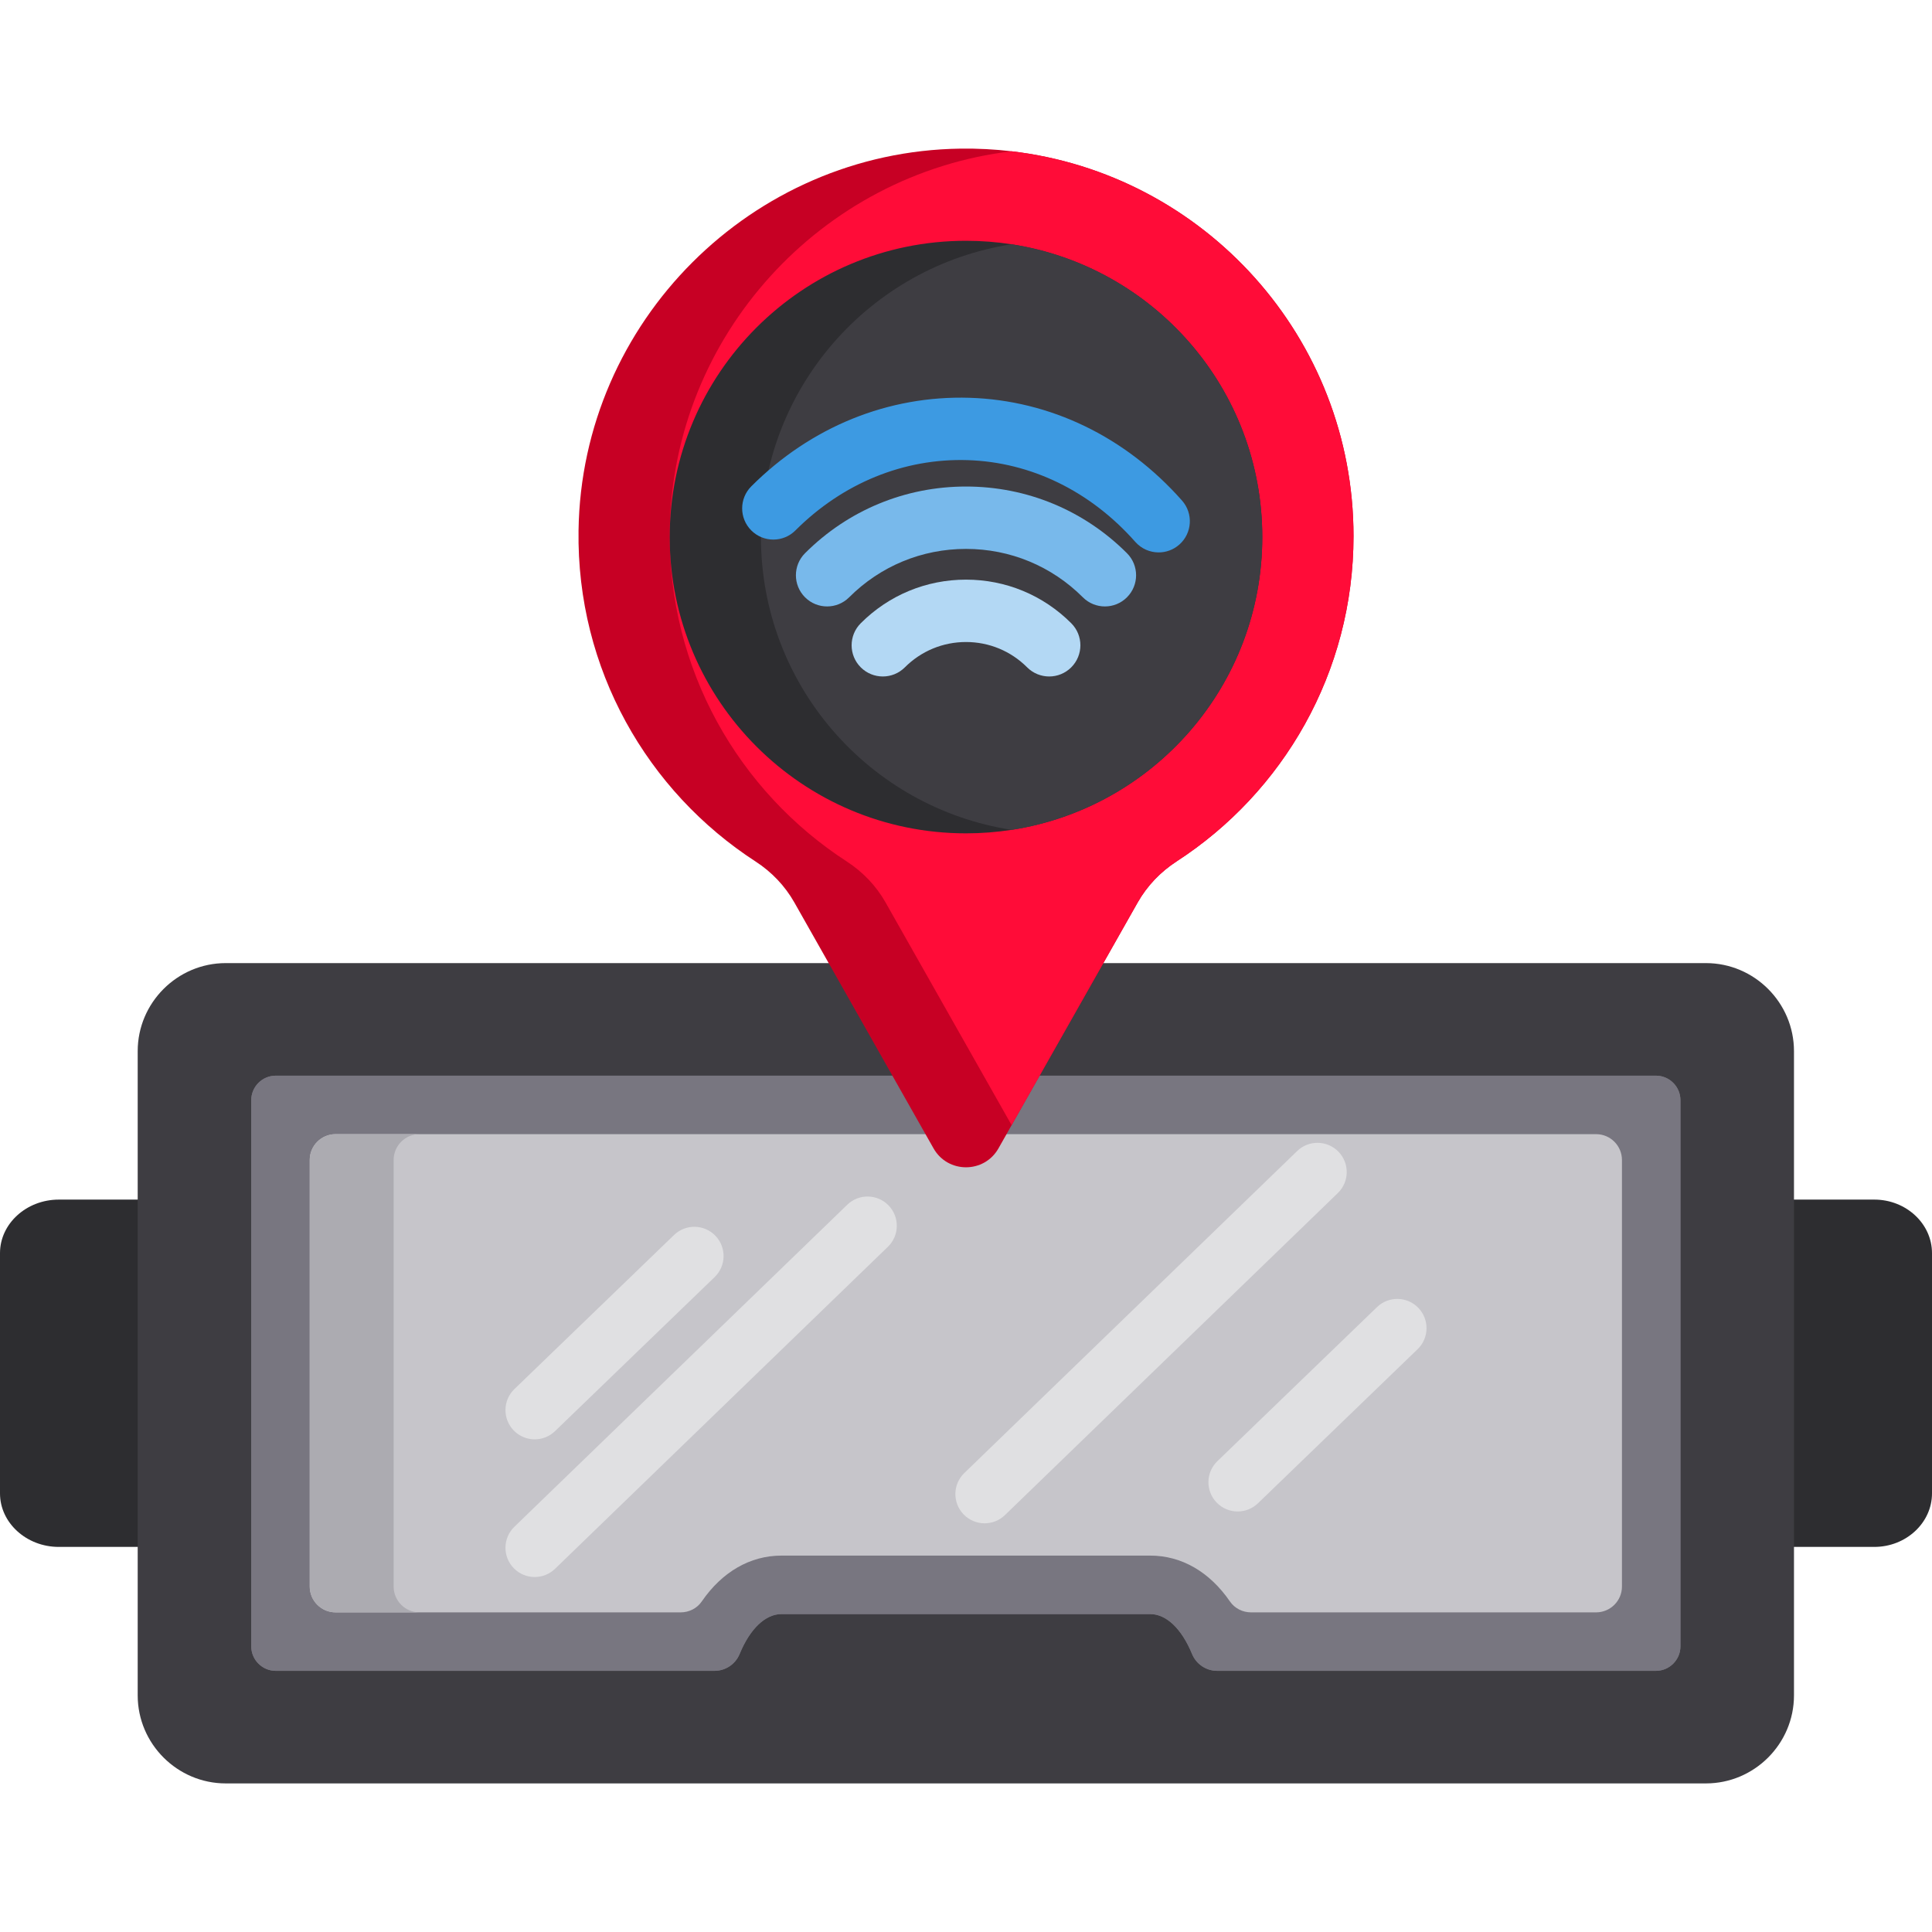 <?xml version="1.0" encoding="iso-8859-1"?>
<!-- Generator: Adobe Illustrator 19.0.0, SVG Export Plug-In . SVG Version: 6.00 Build 0)  -->
<svg version="1.1" id="Capa_1" xmlns="http://www.w3.org/2000/svg" xmlns:xlink="http://www.w3.org/1999/xlink" x="0px" y="0px"
	 viewBox="0 0 512 512" style="enable-background:new 0 0 512 512;" xml:space="preserve">
<g>
	<g>
		<path style="fill:#2D2D30;" d="M15.578,317.907C7.01,317.907,0,324.29,0,332.092v63.672c0,7.801,7.01,14.184,15.578,14.184h24.497
			v-92.04H15.578V317.907z"/>
		<path style="fill:#2D2D30;" d="M496.723,409.946c8.402,0,15.277-6.383,15.277-14.184v-63.672c0-7.801-6.874-14.184-15.277-14.184
			H472.7v92.04H496.723z"/>
	</g>
	<path style="fill:#3E3D42;" d="M452.095,472.622H59.82c-12.831,0-23.329-10.499-23.329-23.329V278.561
		c0-12.832,10.499-23.329,23.329-23.329h392.275c12.831,0,23.329,10.499,23.329,23.329v170.732
		C475.425,462.125,464.926,472.622,452.095,472.622z"/>
</g>
<path id="SVGCleanerId_0" style="fill:#787680;" d="M445.332,291.55v144.755c0,3.567-2.919,6.485-6.485,6.485h-116.28
	c-2.914,0-5.541-1.757-6.652-4.452l0,0c-2.761-6.713-6.828-10.595-11.113-10.595h-97.686c-4.285,0-8.353,3.88-11.113,10.595l0,0
	c-1.112,2.694-3.738,4.452-6.652,4.452H73.069c-3.567,0-6.485-2.919-6.485-6.485V291.55c0-3.567,2.919-6.485,6.485-6.485h365.778
	C442.413,285.065,445.332,287.982,445.332,291.55z"/>
<g>
	<path id="SVGCleanerId_0_1_" style="fill:#787680;" d="M445.332,291.55v144.755c0,3.567-2.919,6.485-6.485,6.485h-116.28
		c-2.914,0-5.541-1.757-6.652-4.452l0,0c-2.761-6.713-6.828-10.595-11.113-10.595h-97.686c-4.285,0-8.353,3.88-11.113,10.595l0,0
		c-1.112,2.694-3.738,4.452-6.652,4.452H73.069c-3.567,0-6.485-2.919-6.485-6.485V291.55c0-3.567,2.919-6.485,6.485-6.485h365.778
		C442.413,285.065,445.332,287.982,445.332,291.55z"/>
</g>
<g>
	<path style="fill:#C6C5CA;" d="M422.981,300.562H88.935c-3.785,0-6.855,3.068-6.855,6.855v113.022c0,3.785,3.068,6.855,6.855,6.855
		h91.446c2.214,0,4.324-1.05,5.578-2.874c5.38-7.828,12.791-12.171,21.156-12.171H304.8c8.369,0,15.782,4.345,21.159,12.17
		c1.254,1.826,3.363,2.875,5.578,2.875h91.443c3.785,0,6.855-3.068,6.855-6.855V307.415
		C429.835,303.63,426.767,300.562,422.981,300.562z"/>
	<path style="fill:#ACABB1;" d="M104.316,420.437V307.412c0-3.781,3.068-6.85,6.85-6.85H88.933c-3.781,0-6.85,3.068-6.85,6.85
		v113.025c0,3.781,3.068,6.86,6.85,6.86h22.233C107.385,427.298,104.316,424.219,104.316,420.437z"/>
</g>
<g>
	<path style="fill:#E0E0E2;" d="M189.582,327.482c-2.972-3.08-7.878-3.166-10.956-0.194l-42.304,40.829
		c-3.079,2.972-3.165,7.877-0.194,10.955c1.521,1.576,3.547,2.368,5.576,2.368c1.937,0,3.876-0.722,5.381-2.174l42.304-40.829
		C192.467,335.466,192.554,330.562,189.582,327.482z"/>
	<path style="fill:#E0E0E2;" d="M375.873,346.595c-2.971-3.081-7.878-3.166-10.956-0.194l-42.304,40.829
		c-3.079,2.972-3.165,7.877-0.194,10.955c1.521,1.576,3.547,2.368,5.576,2.368c1.937,0,3.876-0.722,5.381-2.174l42.304-40.829
		C378.758,354.579,378.844,349.675,375.873,346.595z"/>
	<path style="fill:#E0E0E2;" d="M354.715,305.22c-2.976-3.076-7.882-3.157-10.956-0.182l-88.212,85.338
		c-3.076,2.975-3.157,7.881-0.182,10.956c1.521,1.571,3.544,2.361,5.571,2.361c1.939,0,3.883-0.724,5.387-2.179l88.212-85.338
		C357.609,313.202,357.691,308.297,354.715,305.22z"/>
	<path style="fill:#E0E0E2;" d="M141.704,417.927c-2.026,0-4.05-0.79-5.571-2.361c-2.975-3.077-2.894-7.982,0.182-10.956
		l88.212-85.338c3.076-2.975,7.981-2.894,10.956,0.182c2.975,3.077,2.894,7.982-0.182,10.956l-88.212,85.338
		C145.587,417.203,143.643,417.927,141.704,417.927z"/>
</g>
<path style="fill:#C70024;" d="M358.694,142.07c0,36.149-18.669,67.928-46.904,86.225c-4.246,2.758-7.8,6.467-10.3,10.879
	l-33.401,59.002l-3.482,6.147c-3.781,6.695-13.431,6.695-17.212,0l-36.883-65.16c-2.49-4.401-6.033-8.1-10.28-10.858
	c-28.638-18.555-47.452-50.975-46.914-87.754c0.796-55.283,45.923-100.4,101.216-101.164c4.597-0.062,9.123,0.176,13.555,0.703
	C319.104,46.061,358.694,89.454,358.694,142.07z"/>
<path style="fill:#FF0C38;" d="M358.694,142.07c0,36.149-18.669,67.928-46.904,86.225c-4.246,2.758-7.8,6.467-10.3,10.879
	l-33.401,59.002l-33.401-59.012c-2.49-4.401-6.033-8.1-10.28-10.858c-28.628-18.555-47.441-50.975-46.914-87.754
	c0.744-51.698,40.261-94.5,90.595-100.462C319.104,46.061,358.694,89.454,358.694,142.07z"/>
<path style="fill:#2D2D30;" d="M334.518,142.328c0,39.249-28.804,71.772-66.43,77.588c-3.936,0.61-7.976,0.93-12.088,0.93
	c-43.361,0-78.518-35.157-78.518-78.518c0-43.371,35.157-78.518,78.518-78.518c4.112,0,8.151,0.32,12.088,0.93
	C305.715,70.546,334.518,103.069,334.518,142.328z"/>
<path style="fill:#3E3D42;" d="M334.518,142.328c0,39.249-28.804,71.772-66.43,77.588c-37.627-5.817-66.43-38.339-66.43-77.588
	c0-39.259,28.804-71.782,66.43-77.588C305.715,70.546,334.518,103.069,334.518,142.328z"/>
<path style="fill:#78B9EB;" d="M292.811,160.714c-2.116,0-4.231-0.807-5.844-2.421c-8.271-8.272-19.269-12.827-30.967-12.827
	c-11.697,0-22.695,4.555-30.967,12.827c-3.227,3.226-8.46,3.226-11.688,0c-3.229-3.227-3.229-8.46,0-11.689
	c11.393-11.393,26.542-17.669,42.655-17.669s31.262,6.274,42.655,17.669c3.229,3.229,3.229,8.461,0,11.689
	C297.042,159.907,294.926,160.714,292.811,160.714z"/>
<path style="fill:#B3D8F4;" d="M278.048,179.274c-2.116,0-4.231-0.807-5.844-2.421c-4.328-4.328-10.082-6.712-16.203-6.712
	c-6.12,0-11.875,2.384-16.203,6.712c-3.227,3.226-8.46,3.226-11.688,0c-3.229-3.227-3.229-8.46,0-11.688
	c7.45-7.451,17.355-11.555,27.891-11.555c10.536,0,20.442,4.104,27.891,11.555c3.229,3.227,3.229,8.46,0,11.688
	C282.277,178.467,280.162,179.274,278.048,179.274z"/>
<path style="fill:#3D9AE2;" d="M307.059,146.395c-2.287,0-4.564-0.944-6.198-2.794c-11.879-13.449-27.664-21.142-44.449-21.663
	c-16.867-0.525-33.082,6.094-45.622,18.635c-3.227,3.227-8.46,3.226-11.688,0c-3.229-3.229-3.229-8.461,0-11.689
	c15.8-15.799,36.335-24.117,57.822-23.468c21.393,0.663,41.397,10.338,56.327,27.242c3.022,3.422,2.698,8.644-0.723,11.666
	C310.955,145.713,309.002,146.395,307.059,146.395z"/>
<g>
</g>
<g>
</g>
<g>
</g>
<g>
</g>
<g>
</g>
<g>
</g>
<g>
</g>
<g>
</g>
<g>
</g>
<g>
</g>
<g>
</g>
<g>
</g>
<g>
</g>
<g>
</g>
<g>
</g>
</svg>
